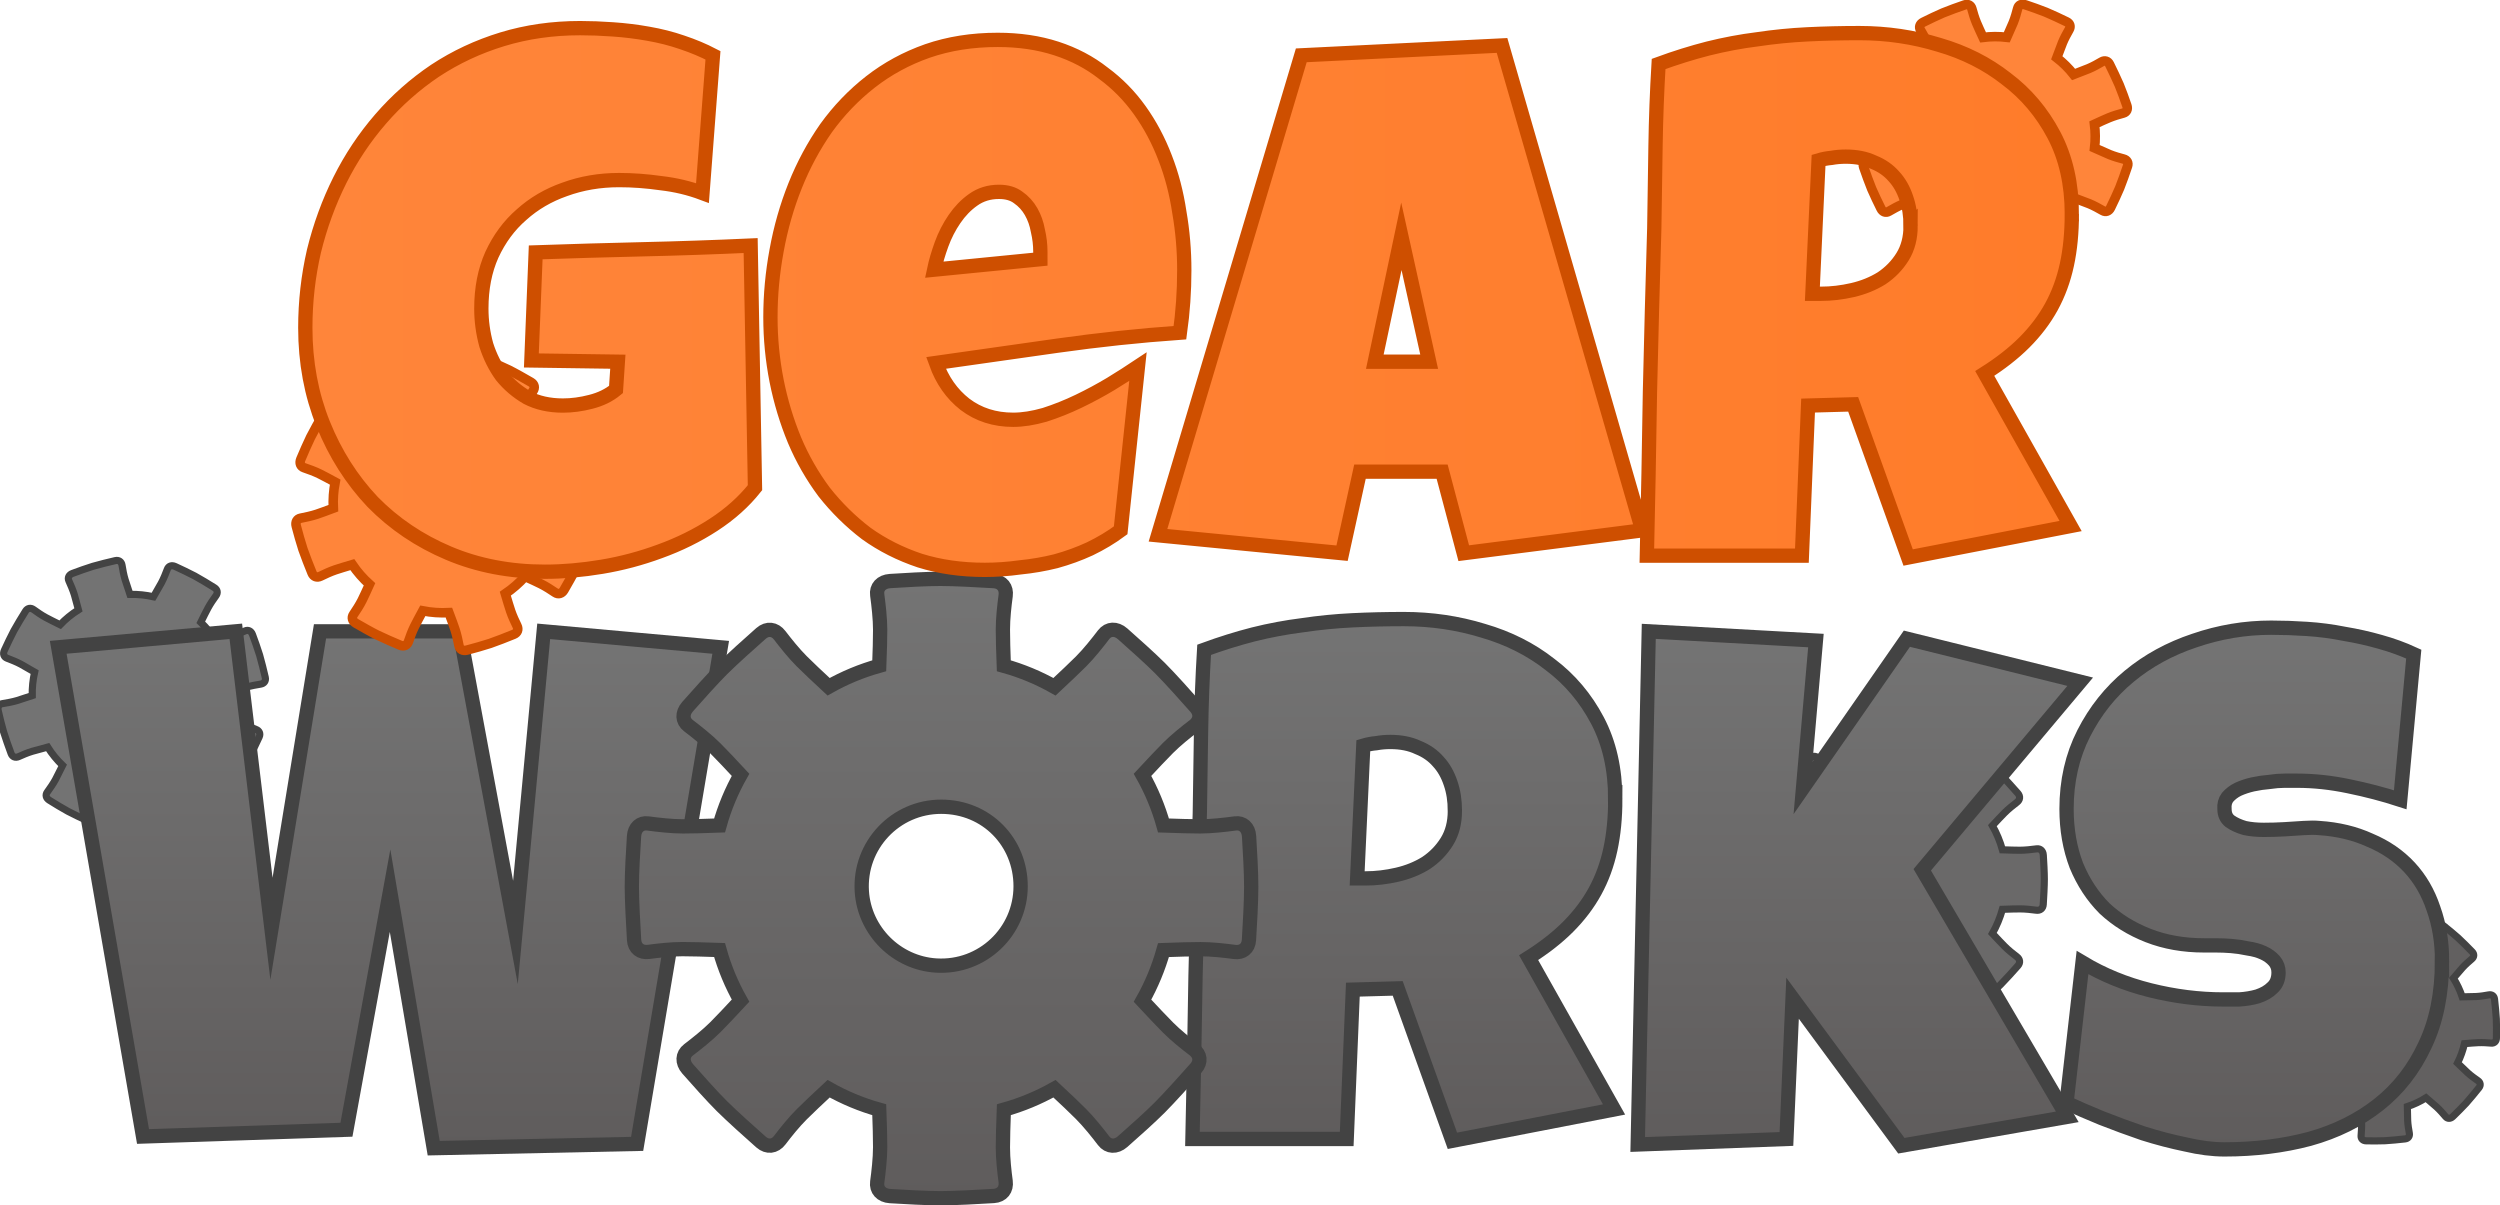 <svg version="1.1" xmlns="http://www.w3.org/2000/svg" xmlns:xlink="http://www.w3.org/1999/xlink" width="262.34" height="126.485" viewBox="0,0,262.34,126.485"><defs><linearGradient x1="152.536" y1="183.902" x2="152.536" y2="238.137" gradientUnits="userSpaceOnUse" id="color-1"><stop offset="0" stop-color="#747474"/><stop offset="1" stop-color="#5f5c5c"/></linearGradient><linearGradient x1="258.984" y1="182.613" x2="258.984" y2="237.363" gradientUnits="userSpaceOnUse" id="color-2"><stop offset="0" stop-color="#747474"/><stop offset="1" stop-color="#5f5c5c"/></linearGradient><linearGradient x1="306.738" y1="183.902" x2="306.738" y2="237.879" gradientUnits="userSpaceOnUse" id="color-3"><stop offset="0" stop-color="#747474"/><stop offset="1" stop-color="#5f5c5c"/></linearGradient><linearGradient x1="348.222" y1="183.516" x2="348.222" y2="238.266" gradientUnits="userSpaceOnUse" id="color-4"><stop offset="0" stop-color="#747474"/><stop offset="1" stop-color="#5f5c5c"/></linearGradient><linearGradient x1="210.47" y1="178.394" x2="210.47" y2="243.387" gradientUnits="userSpaceOnUse" id="color-5"><stop offset="0" stop-color="#747474"/><stop offset="1" stop-color="#5f5c5c"/></linearGradient><linearGradient x1="143.705" y1="149.126" x2="329.077" y2="149.126" gradientUnits="userSpaceOnUse" id="color-6"><stop offset="0" stop-color="#ff853a"/><stop offset="1" stop-color="#ff7c2a"/></linearGradient></defs><g transform="translate(-111.668,-117.652)"><g data-paper-data="{&quot;isPaintingLayer&quot;:true}" fill-rule="nonzero" stroke-linejoin="miter" stroke-miterlimit="10" stroke-dasharray="" stroke-dashoffset="0" style="mix-blend-mode: normal"><path d="M324.184,118.152c0.631,0.214 1.557,0.532 2.161,0.779c0.603,0.247 1.581,0.711 2.201,1.012c0.343,0.165 0.436,0.5 0.25,0.818c-0.221,0.384 -0.507,0.907 -0.699,1.375c-0.152,0.371 -0.37,0.944 -0.601,1.576c0.664,0.519 1.258,1.108 1.769,1.756c0.63,-0.239 1.203,-0.459 1.571,-0.613c0.468,-0.194 0.989,-0.485 1.37,-0.71c0.319,-0.189 0.653,-0.099 0.822,0.242c0.303,0.615 0.786,1.617 1.028,2.191c0.242,0.574 0.577,1.523 0.796,2.154c0.13,0.375 -0.023,0.692 -0.362,0.784c-0.442,0.118 -1.051,0.297 -1.516,0.492c-0.366,0.15 -0.916,0.402 -1.521,0.681c0.103,0.819 0.11,1.656 0.011,2.493c0.627,0.284 1.202,0.539 1.578,0.693c0.468,0.192 1.042,0.354 1.471,0.466c0.356,0.093 0.53,0.392 0.408,0.752c-0.22,0.653 -0.586,1.702 -0.822,2.279c-0.236,0.577 -0.67,1.487 -0.96,2.087c-0.174,0.356 -0.505,0.475 -0.81,0.298c-0.395,-0.228 -0.952,-0.534 -1.42,-0.726c-0.373,-0.153 -0.951,-0.373 -1.591,-0.607c-0.516,0.665 -1.108,1.258 -1.756,1.769c0.239,0.63 0.459,1.203 0.613,1.571c0.194,0.468 0.485,0.989 0.71,1.37c0.189,0.319 0.099,0.653 -0.242,0.822c-0.616,0.305 -1.618,0.788 -2.192,1.031c-0.574,0.242 -1.523,0.577 -2.154,0.796c-0.375,0.13 -0.692,-0.023 -0.784,-0.362c-0.118,-0.442 -0.296,-1.053 -0.491,-1.518c-0.153,-0.365 -0.404,-0.917 -0.684,-1.52c-0.819,0.103 -1.654,0.111 -2.493,0.011c-0.276,0.614 -0.525,1.175 -0.677,1.545c-0.191,0.466 -0.354,1.042 -0.465,1.468c-0.094,0.358 -0.393,0.533 -0.753,0.41c-0.652,-0.223 -1.702,-0.586 -2.279,-0.822c-0.577,-0.236 -1.487,-0.67 -2.086,-0.962c-0.357,-0.171 -0.475,-0.505 -0.299,-0.808c0.228,-0.395 0.534,-0.952 0.725,-1.42c0.15,-0.366 0.364,-0.93 0.593,-1.557c-0.665,-0.516 -1.258,-1.108 -1.769,-1.756c-0.626,0.235 -1.19,0.453 -1.555,0.606c-0.465,0.195 -1.02,0.506 -1.415,0.738c-0.303,0.178 -0.634,0.065 -0.813,-0.291c-0.294,-0.597 -0.736,-1.502 -0.977,-2.078c-0.25,-0.602 -0.615,-1.622 -0.84,-2.272c-0.125,-0.359 0.046,-0.661 0.404,-0.756c0.428,-0.116 1.001,-0.284 1.466,-0.479c0.368,-0.154 0.927,-0.408 1.54,-0.693c-0.105,-0.82 -0.11,-1.656 -0.011,-2.493c-0.594,-0.271 -1.134,-0.509 -1.493,-0.656c-0.468,-0.192 -1.08,-0.364 -1.521,-0.478c-0.339,-0.086 -0.492,-0.404 -0.366,-0.779c0.211,-0.632 0.53,-1.558 0.777,-2.162c0.247,-0.603 0.713,-1.58 1.012,-2.201c0.165,-0.343 0.5,-0.436 0.82,-0.249c0.381,0.22 0.905,0.506 1.373,0.698c0.363,0.149 0.923,0.361 1.543,0.587c0.517,-0.668 1.109,-1.26 1.757,-1.772c-0.238,-0.624 -0.454,-1.187 -0.607,-1.552c-0.195,-0.465 -0.506,-1.02 -0.738,-1.415c-0.178,-0.303 -0.064,-0.636 0.291,-0.813c0.597,-0.294 1.502,-0.736 2.078,-0.977c0.603,-0.253 1.622,-0.615 2.272,-0.84c0.359,-0.125 0.661,0.046 0.756,0.404c0.115,0.43 0.284,1.001 0.479,1.466c0.154,0.368 0.408,0.927 0.693,1.54c0.819,-0.103 1.656,-0.11 2.493,-0.011c0.273,-0.607 0.519,-1.16 0.669,-1.526c0.192,-0.468 0.364,-1.08 0.478,-1.521c0.087,-0.342 0.405,-0.494 0.78,-0.368z" fill="#ff853a" stroke="#ce4f00" stroke-width="1" stroke-linecap="butt"/><path d="M368.062,214.78c0.451,0.362 1.113,0.896 1.533,1.277c0.419,0.381 1.08,1.049 1.497,1.479c0.231,0.237 0.207,0.538 -0.038,0.742c-0.294,0.248 -0.683,0.59 -0.978,0.915c-0.234,0.257 -0.582,0.661 -0.958,1.108c0.388,0.62 0.698,1.278 0.923,1.958c0.585,-0.008 1.118,-0.018 1.464,-0.035c0.439,-0.02 0.951,-0.103 1.328,-0.173c0.316,-0.059 0.563,0.113 0.599,0.441c0.065,0.592 0.162,1.553 0.19,2.093c0.028,0.54 0.02,1.415 0.011,1.994c-0.005,0.344 -0.224,0.558 -0.528,0.532c-0.396,-0.034 -0.945,-0.069 -1.383,-0.048c-0.343,0.013 -0.867,0.056 -1.444,0.105c-0.159,0.699 -0.402,1.384 -0.73,2.038c0.427,0.418 0.821,0.797 1.082,1.033c0.325,0.295 0.745,0.598 1.062,0.817c0.263,0.181 0.317,0.477 0.11,0.735c-0.373,0.468 -0.983,1.215 -1.347,1.616c-0.364,0.401 -0.988,1.015 -1.402,1.419c-0.247,0.239 -0.553,0.238 -0.749,0.003c-0.255,-0.303 -0.619,-0.718 -0.944,-1.013c-0.259,-0.235 -0.666,-0.586 -1.118,-0.967c-0.619,0.39 -1.278,0.698 -1.958,0.923c0.008,0.585 0.018,1.118 0.035,1.464c0.02,0.439 0.103,0.951 0.173,1.328c0.059,0.316 -0.113,0.563 -0.441,0.599c-0.593,0.067 -1.554,0.164 -2.094,0.191c-0.54,0.028 -1.415,0.02 -1.994,0.011c-0.344,-0.005 -0.558,-0.224 -0.532,-0.528c0.034,-0.396 0.071,-0.947 0.05,-1.385c-0.017,-0.343 -0.058,-0.868 -0.108,-1.443c-0.699,-0.159 -1.383,-0.4 -2.038,-0.73c-0.407,0.419 -0.777,0.803 -1.011,1.06c-0.294,0.324 -0.598,0.745 -0.815,1.06c-0.183,0.265 -0.479,0.318 -0.736,0.111c-0.466,-0.375 -1.215,-0.983 -1.616,-1.347c-0.401,-0.364 -1.015,-0.988 -1.417,-1.404c-0.241,-0.246 -0.238,-0.553 -0.005,-0.748c0.303,-0.255 0.718,-0.619 1.013,-0.944c0.231,-0.254 0.573,-0.651 0.946,-1.095c-0.39,-0.619 -0.698,-1.278 -0.923,-1.958c-0.58,0.006 -1.105,0.017 -1.449,0.034c-0.438,0.021 -0.983,0.111 -1.374,0.183c-0.3,0.056 -0.537,-0.135 -0.577,-0.479c-0.063,-0.575 -0.155,-1.444 -0.181,-1.986c-0.026,-0.565 -0.021,-1.506 -0.012,-2.103c0.005,-0.33 0.233,-0.526 0.554,-0.497c0.383,0.032 0.901,0.065 1.339,0.044c0.346,-0.017 0.878,-0.058 1.462,-0.109c0.157,-0.7 0.402,-1.384 0.73,-2.038c-0.404,-0.397 -0.775,-0.752 -1.024,-0.978c-0.325,-0.295 -0.773,-0.617 -1.1,-0.842c-0.251,-0.171 -0.282,-0.476 -0.068,-0.745c0.36,-0.453 0.894,-1.115 1.275,-1.534c0.381,-0.419 1.051,-1.078 1.479,-1.497c0.237,-0.231 0.538,-0.207 0.744,0.04c0.246,0.293 0.588,0.682 0.914,0.977c0.253,0.229 0.646,0.568 1.085,0.937c0.62,-0.391 1.279,-0.699 1.959,-0.925c-0.009,-0.58 -0.019,-1.104 -0.035,-1.447c-0.021,-0.438 -0.111,-0.983 -0.183,-1.374c-0.056,-0.3 0.136,-0.538 0.479,-0.577c0.575,-0.063 1.444,-0.155 1.986,-0.181c0.567,-0.027 1.506,-0.021 2.103,-0.012c0.33,0.005 0.526,0.233 0.497,0.554c-0.033,0.385 -0.065,0.901 -0.044,1.339c0.017,0.346 0.058,0.878 0.109,1.462c0.699,0.159 1.384,0.402 2.038,0.73c0.403,-0.414 0.768,-0.793 0.999,-1.047c0.295,-0.325 0.617,-0.773 0.842,-1.1c0.172,-0.253 0.477,-0.283 0.746,-0.069z" fill="#626060" stroke="#434343" stroke-width="0.75" stroke-linecap="butt"/><path d="M138.161,184.234c0.229,0.622 0.563,1.539 0.749,2.161c0.186,0.622 0.439,1.67 0.594,2.338c0.087,0.369 -0.115,0.651 -0.477,0.706c-0.436,0.069 -1.02,0.175 -1.503,0.32c-0.382,0.114 -0.963,0.305 -1.597,0.521c0.014,0.839 -0.071,1.668 -0.253,2.469c0.579,0.339 1.108,0.645 1.459,0.833c0.443,0.241 0.995,0.462 1.407,0.616c0.345,0.129 0.485,0.444 0.327,0.788c-0.287,0.62 -0.76,1.621 -1.053,2.168c-0.292,0.547 -0.818,1.401 -1.17,1.965c-0.209,0.335 -0.551,0.416 -0.834,0.21c-0.369,-0.268 -0.887,-0.628 -1.33,-0.866c-0.345,-0.19 -0.884,-0.458 -1.48,-0.752c-0.57,0.592 -1.214,1.122 -1.923,1.569c0.172,0.664 0.335,1.269 0.451,1.656c0.145,0.482 0.378,1.029 0.56,1.431c0.151,0.334 0.028,0.656 -0.327,0.787c-0.644,0.238 -1.685,0.612 -2.28,0.79c-0.595,0.178 -1.571,0.412 -2.217,0.563c-0.384,0.089 -0.685,-0.094 -0.738,-0.441c-0.07,-0.449 -0.182,-1.071 -0.327,-1.554c-0.115,-0.384 -0.307,-0.97 -0.526,-1.612c-0.838,0.016 -1.668,-0.071 -2.469,-0.253c-0.339,0.579 -0.645,1.108 -0.833,1.459c-0.241,0.443 -0.462,0.995 -0.616,1.407c-0.129,0.345 -0.444,0.485 -0.788,0.327c-0.622,-0.286 -1.623,-0.76 -2.17,-1.052c-0.547,-0.292 -1.401,-0.818 -1.965,-1.17c-0.335,-0.209 -0.416,-0.551 -0.21,-0.834c0.268,-0.369 0.63,-0.888 0.869,-1.331c0.187,-0.347 0.457,-0.887 0.749,-1.481c-0.592,-0.57 -1.121,-1.212 -1.569,-1.923c-0.648,0.17 -1.239,0.328 -1.621,0.443c-0.48,0.144 -1.029,0.378 -1.428,0.559c-0.336,0.151 -0.658,0.029 -0.789,-0.327c-0.236,-0.644 -0.612,-1.685 -0.79,-2.28c-0.178,-0.595 -0.412,-1.571 -0.561,-2.218c-0.091,-0.384 0.094,-0.685 0.438,-0.737c0.449,-0.07 1.071,-0.182 1.554,-0.327c0.377,-0.113 0.948,-0.3 1.577,-0.515c-0.016,-0.838 0.071,-1.668 0.253,-2.469c-0.574,-0.338 -1.096,-0.638 -1.443,-0.825c-0.442,-0.238 -1.03,-0.473 -1.457,-0.633c-0.328,-0.123 -0.447,-0.45 -0.283,-0.812c0.279,-0.601 0.703,-1.51 0.998,-2.058c0.309,-0.57 0.871,-1.491 1.234,-2.072c0.2,-0.321 0.54,-0.378 0.838,-0.16c0.358,0.258 0.846,0.598 1.289,0.836c0.35,0.189 0.896,0.463 1.5,0.759c0.569,-0.595 1.214,-1.122 1.923,-1.569c-0.162,-0.629 -0.316,-1.197 -0.427,-1.567c-0.145,-0.482 -0.394,-1.064 -0.582,-1.478c-0.146,-0.317 0.005,-0.634 0.375,-0.771c0.622,-0.232 1.539,-0.565 2.16,-0.752c0.622,-0.186 1.67,-0.437 2.338,-0.594c0.369,-0.087 0.651,0.115 0.707,0.479c0.068,0.433 0.174,1.018 0.319,1.5c0.112,0.375 0.298,0.941 0.511,1.563c0.841,-0.017 1.67,0.07 2.472,0.252c0.335,-0.575 0.635,-1.095 0.822,-1.442c0.238,-0.442 0.473,-1.03 0.633,-1.457c0.123,-0.328 0.453,-0.448 0.812,-0.283c0.601,0.279 1.51,0.703 2.058,0.998c0.573,0.309 1.491,0.871 2.072,1.234c0.321,0.2 0.378,0.54 0.16,0.838c-0.261,0.358 -0.598,0.846 -0.836,1.289c-0.189,0.35 -0.463,0.896 -0.759,1.5c0.592,0.57 1.122,1.214 1.569,1.923c0.641,-0.168 1.224,-0.324 1.601,-0.437c0.482,-0.145 1.064,-0.394 1.478,-0.582c0.319,-0.146 0.636,0.004 0.774,0.374z" fill="#737373" stroke="#434343" stroke-width="0.75" stroke-linecap="butt"/><path d="M326.083,207.371c0.045,0.733 0.108,1.811 0.108,2.53c0,0.719 -0.065,1.91 -0.113,2.668c-0.025,0.419 -0.328,0.654 -0.73,0.597c-0.484,-0.065 -1.138,-0.139 -1.695,-0.139c-0.441,0 -1.118,0.017 -1.859,0.045c-0.252,0.894 -0.606,1.746 -1.053,2.538c0.507,0.543 0.971,1.036 1.282,1.347c0.393,0.396 0.908,0.806 1.296,1.101c0.325,0.246 0.374,0.625 0.096,0.939c-0.501,0.566 -1.321,1.477 -1.805,1.964c-0.484,0.487 -1.313,1.225 -1.865,1.712c-0.328,0.289 -0.716,0.266 -0.951,-0.042c-0.306,-0.402 -0.741,-0.948 -1.135,-1.341c-0.306,-0.311 -0.792,-0.767 -1.33,-1.268c-0.792,0.447 -1.644,0.804 -2.538,1.053c-0.028,0.758 -0.048,1.452 -0.048,1.899c0,0.557 0.074,1.211 0.139,1.695c0.054,0.402 -0.178,0.705 -0.597,0.73c-0.758,0.048 -1.981,0.113 -2.668,0.113c-0.688,0 -1.797,-0.062 -2.53,-0.108c-0.436,-0.028 -0.696,-0.317 -0.642,-0.702c0.068,-0.498 0.147,-1.194 0.147,-1.752c0,-0.444 -0.017,-1.126 -0.045,-1.876c-0.894,-0.249 -1.746,-0.606 -2.538,-1.053c-0.543,0.507 -1.036,0.971 -1.347,1.282c-0.396,0.393 -0.806,0.908 -1.101,1.296c-0.246,0.325 -0.625,0.374 -0.939,0.096c-0.569,-0.501 -1.48,-1.321 -1.967,-1.805c-0.487,-0.484 -1.225,-1.313 -1.712,-1.865c-0.289,-0.328 -0.266,-0.716 0.042,-0.951c0.402,-0.306 0.951,-0.741 1.344,-1.135c0.308,-0.308 0.767,-0.795 1.265,-1.333c-0.447,-0.792 -0.804,-1.641 -1.053,-2.538c-0.741,-0.025 -1.418,-0.045 -1.859,-0.045c-0.555,0 -1.211,0.074 -1.692,0.139c-0.405,0.054 -0.707,-0.178 -0.733,-0.597c-0.045,-0.758 -0.113,-1.981 -0.113,-2.668c0,-0.688 0.062,-1.797 0.11,-2.53c0.025,-0.436 0.317,-0.696 0.699,-0.642c0.498,0.068 1.194,0.147 1.752,0.147c0.436,0 1.101,-0.017 1.836,-0.045c0.249,-0.894 0.606,-1.746 1.053,-2.538c-0.501,-0.54 -0.959,-1.024 -1.268,-1.333c-0.393,-0.393 -0.942,-0.829 -1.344,-1.135c-0.308,-0.235 -0.331,-0.62 -0.042,-0.951c0.487,-0.549 1.225,-1.378 1.712,-1.865c0.509,-0.507 1.398,-1.304 1.967,-1.805c0.314,-0.277 0.693,-0.229 0.939,0.096c0.297,0.388 0.707,0.903 1.101,1.296c0.311,0.311 0.804,0.775 1.35,1.282c0.792,-0.45 1.644,-0.804 2.538,-1.053c0.028,-0.719 0.045,-1.37 0.045,-1.797c0,-0.557 -0.079,-1.254 -0.147,-1.752c-0.054,-0.382 0.207,-0.671 0.642,-0.699c0.733,-0.048 1.811,-0.11 2.53,-0.11c0.719,0 1.91,0.068 2.668,0.113c0.419,0.025 0.654,0.328 0.597,0.733c-0.065,0.481 -0.139,1.135 -0.139,1.692c0,0.433 0.017,1.092 0.045,1.819c0.897,0.249 1.749,0.606 2.541,1.053c0.538,-0.504 1.022,-0.959 1.33,-1.268c0.393,-0.393 0.829,-0.942 1.135,-1.344c0.235,-0.308 0.623,-0.331 0.951,-0.042c0.549,0.487 1.378,1.225 1.865,1.712c0.509,0.509 1.304,1.398 1.805,1.967c0.277,0.314 0.229,0.693 -0.096,0.939c-0.39,0.297 -0.903,0.707 -1.296,1.101c-0.311,0.311 -0.775,0.804 -1.282,1.35c0.447,0.792 0.804,1.644 1.053,2.538c0.733,0.025 1.401,0.045 1.836,0.045c0.557,0 1.254,-0.079 1.752,-0.147c0.385,-0.054 0.673,0.207 0.702,0.642z" fill="#6a6969" stroke="#434343" stroke-width="0.75" stroke-linecap="butt"/><path d="M187.296,185.579l-8.77,52.107l-21.346,0.451l-4.579,-27.021l-4.579,25.086l-21.346,0.709l-8.899,-51.333l18.637,-1.677l3.74,31.212l5.095,-31.212h14.639l5.868,31.599l2.966,-31.599z" fill="url(#color-1)" stroke="#434343" stroke-width="1.5" stroke-linecap="butt"/><path d="M281.168,201.508c0,1.935 -0.172,3.697 -0.516,5.288c-0.344,1.591 -0.881,3.052 -1.612,4.385c-0.731,1.333 -1.677,2.58 -2.837,3.74c-1.118,1.118 -2.494,2.193 -4.127,3.224l8.964,15.929l-16.961,3.289l-5.739,-15.993l-4.708,0.129l-0.645,15.671h-16.187c0.129,-5.718 0.236,-11.414 0.322,-17.089c0.129,-5.675 0.279,-11.372 0.451,-17.089c0.043,-2.88 0.086,-5.739 0.129,-8.577c0.043,-2.837 0.15,-5.697 0.322,-8.577c1.763,-0.645 3.482,-1.182 5.159,-1.612c1.72,-0.43 3.439,-0.752 5.159,-0.967c1.72,-0.258 3.461,-0.43 5.224,-0.516c1.763,-0.086 3.568,-0.129 5.417,-0.129c2.88,0 5.653,0.408 8.319,1.225c2.666,0.774 5.009,1.956 7.029,3.547c2.064,1.548 3.719,3.504 4.966,5.868c1.247,2.365 1.87,5.116 1.87,8.255zM264.336,202.733c0,-1.075 -0.15,-2.042 -0.451,-2.902c-0.301,-0.903 -0.731,-1.655 -1.29,-2.257c-0.559,-0.645 -1.268,-1.139 -2.128,-1.483c-0.817,-0.387 -1.784,-0.58 -2.902,-0.58c-0.516,0 -1.01,0.043 -1.483,0.129c-0.473,0.043 -0.924,0.129 -1.354,0.258l-0.645,13.93h0.903c1.075,0 2.171,-0.129 3.289,-0.387c1.118,-0.258 2.128,-0.666 3.031,-1.225c0.903,-0.602 1.634,-1.354 2.193,-2.257c0.559,-0.903 0.838,-1.978 0.838,-3.224z" fill="url(#color-2)" stroke="#434343" stroke-width="1.5" stroke-linecap="butt"/><path d="M329.954,189.19l-16.574,19.734l15.219,25.924l-17.412,3.031l-11.414,-15.477l-0.645,14.768l-15.606,0.58l1.161,-53.848l17.541,0.967l-1.354,15.477l10.899,-15.671z" fill="url(#color-3)" stroke="#434343" stroke-width="1.5" stroke-linecap="butt"/><path d="M367.923,218.468c0,3.439 -0.602,6.406 -1.806,8.899c-1.161,2.494 -2.773,4.557 -4.837,6.191c-2.064,1.634 -4.493,2.837 -7.287,3.611c-2.752,0.731 -5.718,1.096 -8.899,1.096c-1.247,0 -2.601,-0.172 -4.063,-0.516c-1.462,-0.301 -2.945,-0.688 -4.45,-1.161c-1.505,-0.516 -2.966,-1.053 -4.385,-1.612c-1.376,-0.559 -2.601,-1.096 -3.676,-1.612l1.677,-14.703c2.15,1.29 4.514,2.257 7.094,2.902c2.58,0.645 5.138,0.967 7.674,0.967c0.473,0 1.032,0 1.677,0c0.688,-0.043 1.333,-0.15 1.935,-0.322c0.645,-0.215 1.161,-0.516 1.548,-0.903c0.43,-0.387 0.645,-0.924 0.645,-1.612c0,-0.473 -0.15,-0.881 -0.451,-1.225c-0.301,-0.344 -0.688,-0.623 -1.161,-0.838c-0.473,-0.215 -1.01,-0.365 -1.612,-0.451c-0.602,-0.129 -1.182,-0.215 -1.741,-0.258c-0.559,-0.043 -1.096,-0.064 -1.612,-0.064c-0.516,0 -0.924,0 -1.225,0c-2.15,0 -4.106,-0.344 -5.868,-1.032c-1.763,-0.688 -3.289,-1.634 -4.579,-2.837c-1.247,-1.247 -2.236,-2.752 -2.966,-4.514c-0.688,-1.806 -1.032,-3.783 -1.032,-5.933c0,-2.923 0.602,-5.568 1.806,-7.932c1.204,-2.365 2.795,-4.364 4.772,-5.997c1.978,-1.634 4.256,-2.88 6.836,-3.74c2.623,-0.903 5.31,-1.354 8.061,-1.354c1.204,0 2.451,0.043 3.74,0.129c1.333,0.086 2.644,0.258 3.934,0.516c1.29,0.215 2.537,0.494 3.74,0.838c1.247,0.344 2.429,0.774 3.547,1.29l-1.419,15.284c-1.72,-0.559 -3.525,-1.032 -5.417,-1.419c-1.849,-0.387 -3.654,-0.58 -5.417,-0.58c-0.344,0 -0.774,0 -1.29,0c-0.516,0 -1.053,0.043 -1.612,0.129c-0.559,0.043 -1.139,0.129 -1.741,0.258c-0.559,0.129 -1.075,0.301 -1.548,0.516c-0.43,0.215 -0.795,0.494 -1.096,0.838c-0.258,0.344 -0.365,0.752 -0.322,1.225c0,0.559 0.193,0.989 0.58,1.29c0.43,0.301 0.946,0.537 1.548,0.709c0.602,0.129 1.268,0.193 1.999,0.193c0.731,0 1.462,-0.021 2.193,-0.064c0.731,-0.043 1.397,-0.086 1.999,-0.129c0.645,-0.043 1.182,-0.043 1.612,0c1.978,0.129 3.762,0.559 5.353,1.29c1.634,0.688 3.009,1.634 4.127,2.837c1.118,1.204 1.956,2.644 2.515,4.321c0.602,1.677 0.903,3.504 0.903,5.482z" fill="url(#color-4)" stroke="#434343" stroke-width="1.5" stroke-linecap="butt"/><path d="M242.741,205.412c0.095,1.534 0.225,3.791 0.225,5.296c0,1.505 -0.136,3.998 -0.237,5.586c-0.053,0.877 -0.687,1.368 -1.528,1.25c-1.013,-0.136 -2.381,-0.29 -3.548,-0.29c-0.924,0 -2.34,0.036 -3.892,0.095c-0.527,1.872 -1.268,3.655 -2.204,5.313c1.06,1.137 2.032,2.168 2.683,2.82c0.823,0.829 1.901,1.688 2.713,2.304c0.681,0.515 0.782,1.309 0.201,1.967c-1.048,1.185 -2.766,3.092 -3.779,4.111c-1.013,1.019 -2.749,2.565 -3.904,3.584c-0.687,0.604 -1.499,0.557 -1.99,-0.089c-0.64,-0.841 -1.552,-1.984 -2.375,-2.808c-0.64,-0.652 -1.659,-1.605 -2.784,-2.654c-1.659,0.936 -3.442,1.682 -5.313,2.204c-0.059,1.588 -0.101,3.039 -0.101,3.975c0,1.167 0.154,2.535 0.29,3.548c0.113,0.841 -0.373,1.475 -1.25,1.528c-1.588,0.101 -4.146,0.237 -5.586,0.237c-1.439,0 -3.761,-0.13 -5.296,-0.225c-0.912,-0.059 -1.457,-0.663 -1.345,-1.469c0.142,-1.043 0.308,-2.5 0.308,-3.667c0,-0.93 -0.036,-2.358 -0.095,-3.927c-1.872,-0.521 -3.655,-1.268 -5.313,-2.204c-1.137,1.06 -2.168,2.032 -2.82,2.683c-0.829,0.823 -1.688,1.901 -2.304,2.713c-0.515,0.681 -1.309,0.782 -1.967,0.201c-1.191,-1.048 -3.098,-2.766 -4.117,-3.779c-1.019,-1.013 -2.565,-2.749 -3.584,-3.904c-0.604,-0.687 -0.557,-1.499 0.089,-1.99c0.841,-0.64 1.99,-1.552 2.814,-2.375c0.646,-0.646 1.605,-1.665 2.648,-2.79c-0.936,-1.659 -1.682,-3.436 -2.204,-5.313c-1.552,-0.053 -2.968,-0.095 -3.892,-0.095c-1.161,0 -2.535,0.154 -3.542,0.29c-0.847,0.113 -1.481,-0.373 -1.534,-1.25c-0.095,-1.588 -0.237,-4.146 -0.237,-5.586c0,-1.439 0.13,-3.761 0.231,-5.296c0.053,-0.912 0.663,-1.457 1.463,-1.345c1.043,0.142 2.5,0.308 3.667,0.308c0.912,0 2.304,-0.036 3.844,-0.095c0.521,-1.872 1.268,-3.655 2.204,-5.313c-1.048,-1.131 -2.008,-2.144 -2.654,-2.79c-0.823,-0.823 -1.973,-1.736 -2.814,-2.375c-0.646,-0.492 -0.693,-1.297 -0.089,-1.99c1.019,-1.149 2.565,-2.885 3.584,-3.904c1.066,-1.06 2.926,-2.731 4.117,-3.779c0.658,-0.581 1.451,-0.48 1.967,0.201c0.622,0.812 1.481,1.89 2.304,2.713c0.652,0.652 1.682,1.623 2.826,2.683c1.659,-0.942 3.442,-1.682 5.313,-2.204c0.059,-1.505 0.095,-2.867 0.095,-3.761c0,-1.167 -0.166,-2.624 -0.308,-3.667c-0.113,-0.8 0.432,-1.404 1.345,-1.463c1.534,-0.101 3.791,-0.231 5.296,-0.231c1.505,0 3.998,0.142 5.586,0.237c0.877,0.053 1.368,0.687 1.25,1.534c-0.136,1.007 -0.29,2.375 -0.29,3.542c0,0.906 0.036,2.286 0.095,3.809c1.878,0.521 3.661,1.268 5.319,2.204c1.125,-1.054 2.138,-2.008 2.784,-2.654c0.823,-0.823 1.736,-1.973 2.375,-2.814c0.492,-0.646 1.303,-0.693 1.99,-0.089c1.149,1.019 2.885,2.565 3.904,3.584c1.066,1.066 2.731,2.926 3.779,4.117c0.581,0.658 0.48,1.451 -0.201,1.967c-0.817,0.622 -1.89,1.481 -2.713,2.304c-0.652,0.652 -1.623,1.682 -2.683,2.826c0.936,1.659 1.682,3.442 2.204,5.313c1.534,0.053 2.932,0.095 3.844,0.095c1.167,0 2.624,-0.166 3.667,-0.308c0.806,-0.113 1.41,0.432 1.469,1.345zM210.428,202.308c-4.786,0 -8.631,4.034 -8.323,8.885c0.267,4.152 3.649,7.523 7.801,7.778c4.845,0.296 8.862,-3.542 8.862,-8.323c0,-4.603 -3.554,-8.34 -8.34,-8.34z" fill="url(#color-5)" stroke="#434343" stroke-width="1.5" stroke-linecap="butt"/><path d="M171.984,163.048c0.276,0.68 0.678,1.683 0.907,2.364c0.229,0.681 0.546,1.831 0.742,2.566c0.109,0.405 -0.103,0.724 -0.502,0.798c-0.479,0.092 -1.122,0.231 -1.651,0.408c-0.418,0.141 -1.054,0.372 -1.748,0.635c0.046,0.928 -0.018,1.848 -0.19,2.741c0.653,0.354 1.25,0.673 1.644,0.869c0.499,0.25 1.118,0.475 1.579,0.631c0.387,0.13 0.553,0.474 0.39,0.86c-0.295,0.696 -0.782,1.821 -1.086,2.436c-0.304,0.615 -0.855,1.58 -1.223,2.217c-0.219,0.378 -0.594,0.48 -0.915,0.262c-0.418,-0.284 -1.005,-0.663 -1.503,-0.91c-0.389,-0.198 -0.995,-0.475 -1.664,-0.778c-0.609,0.676 -1.303,1.285 -2.071,1.806c0.215,0.728 0.417,1.391 0.559,1.815c0.177,0.528 0.455,1.125 0.671,1.563c0.179,0.364 0.055,0.725 -0.334,0.882c-0.704,0.287 -1.842,0.738 -2.494,0.957c-0.652,0.219 -1.723,0.513 -2.432,0.703c-0.422,0.112 -0.761,-0.079 -0.832,-0.461c-0.094,-0.494 -0.241,-1.179 -0.418,-1.707c-0.141,-0.421 -0.375,-1.062 -0.64,-1.764c-0.927,0.049 -1.848,-0.018 -2.741,-0.19c-0.354,0.653 -0.673,1.25 -0.869,1.644c-0.25,0.499 -0.475,1.118 -0.631,1.579c-0.13,0.387 -0.474,0.553 -0.86,0.39c-0.699,-0.294 -1.824,-0.782 -2.439,-1.085c-0.615,-0.304 -1.58,-0.855 -2.217,-1.223c-0.378,-0.219 -0.48,-0.594 -0.262,-0.915c0.284,-0.418 0.665,-1.005 0.913,-1.504c0.194,-0.391 0.474,-0.998 0.775,-1.666c-0.676,-0.609 -1.284,-1.3 -1.806,-2.071c-0.711,0.212 -1.358,0.408 -1.777,0.549c-0.526,0.177 -1.125,0.455 -1.56,0.67c-0.366,0.18 -0.727,0.056 -0.885,-0.333c-0.284,-0.704 -0.738,-1.842 -0.957,-2.494c-0.219,-0.652 -0.513,-1.723 -0.701,-2.433c-0.115,-0.421 0.079,-0.761 0.458,-0.831c0.494,-0.094 1.179,-0.241 1.707,-0.418c0.413,-0.139 1.038,-0.367 1.726,-0.628c-0.049,-0.927 0.018,-1.848 0.19,-2.741c-0.647,-0.353 -1.235,-0.666 -1.626,-0.86c-0.498,-0.248 -1.157,-0.486 -1.635,-0.648c-0.367,-0.124 -0.511,-0.482 -0.343,-0.888c0.287,-0.675 0.723,-1.696 1.029,-2.313c0.322,-0.642 0.91,-1.682 1.29,-2.338c0.209,-0.363 0.584,-0.438 0.921,-0.208c0.405,0.273 0.958,0.63 1.456,0.878c0.394,0.196 1.009,0.479 1.688,0.785c0.608,-0.679 1.303,-1.285 2.071,-1.806c-0.202,-0.69 -0.393,-1.313 -0.529,-1.718c-0.177,-0.528 -0.474,-1.163 -0.697,-1.614c-0.173,-0.345 -0.018,-0.702 0.386,-0.867c0.679,-0.279 1.682,-0.681 2.363,-0.91c0.681,-0.229 1.832,-0.544 2.566,-0.742c0.405,-0.109 0.724,0.103 0.799,0.505c0.091,0.477 0.23,1.12 0.407,1.648c0.138,0.41 0.364,1.03 0.622,1.71c0.93,-0.05 1.851,0.017 2.744,0.189c0.349,-0.649 0.663,-1.235 0.857,-1.625c0.248,-0.498 0.486,-1.157 0.648,-1.635c0.124,-0.367 0.485,-0.512 0.888,-0.343c0.675,0.287 1.696,0.723 2.313,1.029c0.645,0.321 1.682,0.91 2.338,1.29c0.363,0.209 0.438,0.584 0.208,0.921c-0.276,0.406 -0.63,0.958 -0.878,1.456c-0.196,0.394 -0.479,1.009 -0.785,1.688c0.676,0.609 1.285,1.303 1.806,2.071c0.703,-0.209 1.342,-0.403 1.755,-0.542c0.528,-0.177 1.163,-0.474 1.614,-0.697c0.348,-0.173 0.704,-0.019 0.87,0.386z" fill="#ff853a" stroke="#ce4f00" stroke-width="1" stroke-linecap="butt"/><path d="M190.893,168.831c-1.167,1.469 -2.614,2.766 -4.343,3.889c-1.728,1.124 -3.608,2.053 -5.639,2.787c-1.988,0.735 -4.019,1.275 -6.093,1.62c-2.074,0.346 -4.062,0.519 -5.963,0.519c-3.673,0 -7.044,-0.648 -10.112,-1.945c-3.068,-1.296 -5.726,-3.09 -7.973,-5.38c-2.204,-2.333 -3.932,-5.056 -5.185,-8.167c-1.253,-3.111 -1.88,-6.482 -1.88,-10.112c0,-2.722 0.302,-5.402 0.907,-8.037c0.648,-2.636 1.556,-5.121 2.722,-7.454c1.167,-2.333 2.593,-4.472 4.278,-6.417c1.685,-1.945 3.587,-3.63 5.704,-5.056c2.161,-1.426 4.516,-2.528 7.065,-3.306c2.55,-0.778 5.272,-1.167 8.167,-1.167c1.08,0 2.225,0.043 3.435,0.13c1.253,0.086 2.485,0.238 3.695,0.454c1.253,0.216 2.441,0.519 3.565,0.907c1.167,0.389 2.247,0.843 3.241,1.361l-1.102,14.454c-1.383,-0.519 -2.83,-0.864 -4.343,-1.037c-1.512,-0.216 -2.982,-0.324 -4.408,-0.324c-2.031,0 -3.932,0.324 -5.704,0.972c-1.728,0.605 -3.241,1.491 -4.537,2.658c-1.296,1.124 -2.333,2.528 -3.111,4.213c-0.735,1.642 -1.102,3.522 -1.102,5.639c0,1.296 0.173,2.571 0.519,3.824c0.389,1.21 0.929,2.29 1.62,3.241c0.735,0.907 1.62,1.664 2.658,2.269c1.08,0.562 2.333,0.843 3.759,0.843c0.951,0 1.923,-0.13 2.917,-0.389c1.037,-0.259 1.923,-0.691 2.658,-1.296l0.194,-2.917l-9.075,-0.13l0.454,-11.343c3.759,-0.13 7.497,-0.238 11.214,-0.324c3.759,-0.086 7.541,-0.216 11.343,-0.389zM235.942,146.015c0,2.204 -0.151,4.386 -0.454,6.547c-4.278,0.302 -8.556,0.756 -12.834,1.361c-4.235,0.605 -8.491,1.21 -12.769,1.815c0.648,1.815 1.664,3.263 3.046,4.343c1.426,1.08 3.111,1.62 5.056,1.62c0.994,0 2.096,-0.173 3.306,-0.519c1.21,-0.389 2.398,-0.864 3.565,-1.426c1.167,-0.562 2.29,-1.167 3.371,-1.815c1.124,-0.691 2.074,-1.296 2.852,-1.815l-1.815,17.177c-0.994,0.735 -2.074,1.383 -3.241,1.945c-1.124,0.519 -2.312,0.951 -3.565,1.296c-1.21,0.302 -2.463,0.519 -3.759,0.648c-1.253,0.173 -2.485,0.259 -3.695,0.259c-2.463,0 -4.732,-0.324 -6.806,-0.972c-2.074,-0.691 -3.954,-1.642 -5.639,-2.852c-1.642,-1.253 -3.111,-2.701 -4.408,-4.343c-1.253,-1.685 -2.29,-3.5 -3.111,-5.445c-0.821,-1.988 -1.448,-4.062 -1.88,-6.223c-0.432,-2.204 -0.648,-4.429 -0.648,-6.676c0,-2.333 0.216,-4.667 0.648,-7c0.432,-2.377 1.08,-4.645 1.945,-6.806c0.864,-2.161 1.945,-4.17 3.241,-6.028c1.34,-1.858 2.895,-3.479 4.667,-4.861c1.772,-1.383 3.759,-2.463 5.963,-3.241c2.247,-0.778 4.71,-1.167 7.389,-1.167c2.247,0 4.3,0.302 6.158,0.907c1.858,0.605 3.5,1.469 4.926,2.593c1.469,1.08 2.744,2.377 3.824,3.889c1.08,1.512 1.966,3.176 2.658,4.991c0.691,1.772 1.188,3.673 1.491,5.704c0.346,1.988 0.519,4.019 0.519,6.093zM220.839,144.071c0,-0.735 -0.086,-1.469 -0.259,-2.204c-0.13,-0.735 -0.367,-1.404 -0.713,-2.009c-0.346,-0.605 -0.799,-1.102 -1.361,-1.491c-0.519,-0.389 -1.188,-0.583 -2.009,-0.583c-1.037,0 -1.945,0.281 -2.722,0.843c-0.735,0.519 -1.383,1.188 -1.945,2.009c-0.562,0.821 -1.015,1.707 -1.361,2.658c-0.346,0.951 -0.605,1.837 -0.778,2.658l11.149,-1.102zM284.001,173.304l-18.733,2.398l-2.269,-8.556h-8.621l-1.88,8.556l-19.316,-1.88l15.038,-50.364l21.066,-1.037zM261.639,155.608l-2.917,-13.158l-2.787,13.158zM329.077,140.117c0,1.945 -0.173,3.716 -0.519,5.315c-0.346,1.599 -0.886,3.068 -1.62,4.408c-0.735,1.34 -1.685,2.593 -2.852,3.759c-1.124,1.124 -2.506,2.204 -4.148,3.241l9.01,16.01l-17.047,3.306l-5.769,-16.075l-4.732,0.13l-0.648,15.751h-16.269c0.13,-5.747 0.238,-11.473 0.324,-17.177c0.13,-5.704 0.281,-11.43 0.454,-17.177c0.043,-2.895 0.086,-5.769 0.13,-8.621c0.043,-2.852 0.151,-5.726 0.324,-8.621c1.772,-0.648 3.5,-1.188 5.185,-1.62c1.728,-0.432 3.457,-0.756 5.185,-0.972c1.728,-0.259 3.479,-0.432 5.25,-0.519c1.772,-0.086 3.587,-0.13 5.445,-0.13c2.895,0 5.682,0.411 8.362,1.232c2.679,0.778 5.034,1.966 7.065,3.565c2.074,1.556 3.738,3.522 4.991,5.898c1.253,2.377 1.88,5.142 1.88,8.297zM312.159,141.348c0,-1.08 -0.151,-2.053 -0.454,-2.917c-0.302,-0.907 -0.735,-1.664 -1.296,-2.269c-0.562,-0.648 -1.275,-1.145 -2.139,-1.491c-0.821,-0.389 -1.793,-0.583 -2.917,-0.583c-0.519,0 -1.015,0.043 -1.491,0.13c-0.475,0.043 -0.929,0.13 -1.361,0.259l-0.648,14.001h0.907c1.08,0 2.182,-0.13 3.306,-0.389c1.124,-0.259 2.139,-0.67 3.046,-1.232c0.907,-0.605 1.642,-1.361 2.204,-2.269c0.562,-0.907 0.843,-1.988 0.843,-3.241z" fill="url(#color-6)" stroke="#ce4f00" stroke-width="1.5" stroke-linecap="square"/></g></g></svg>

